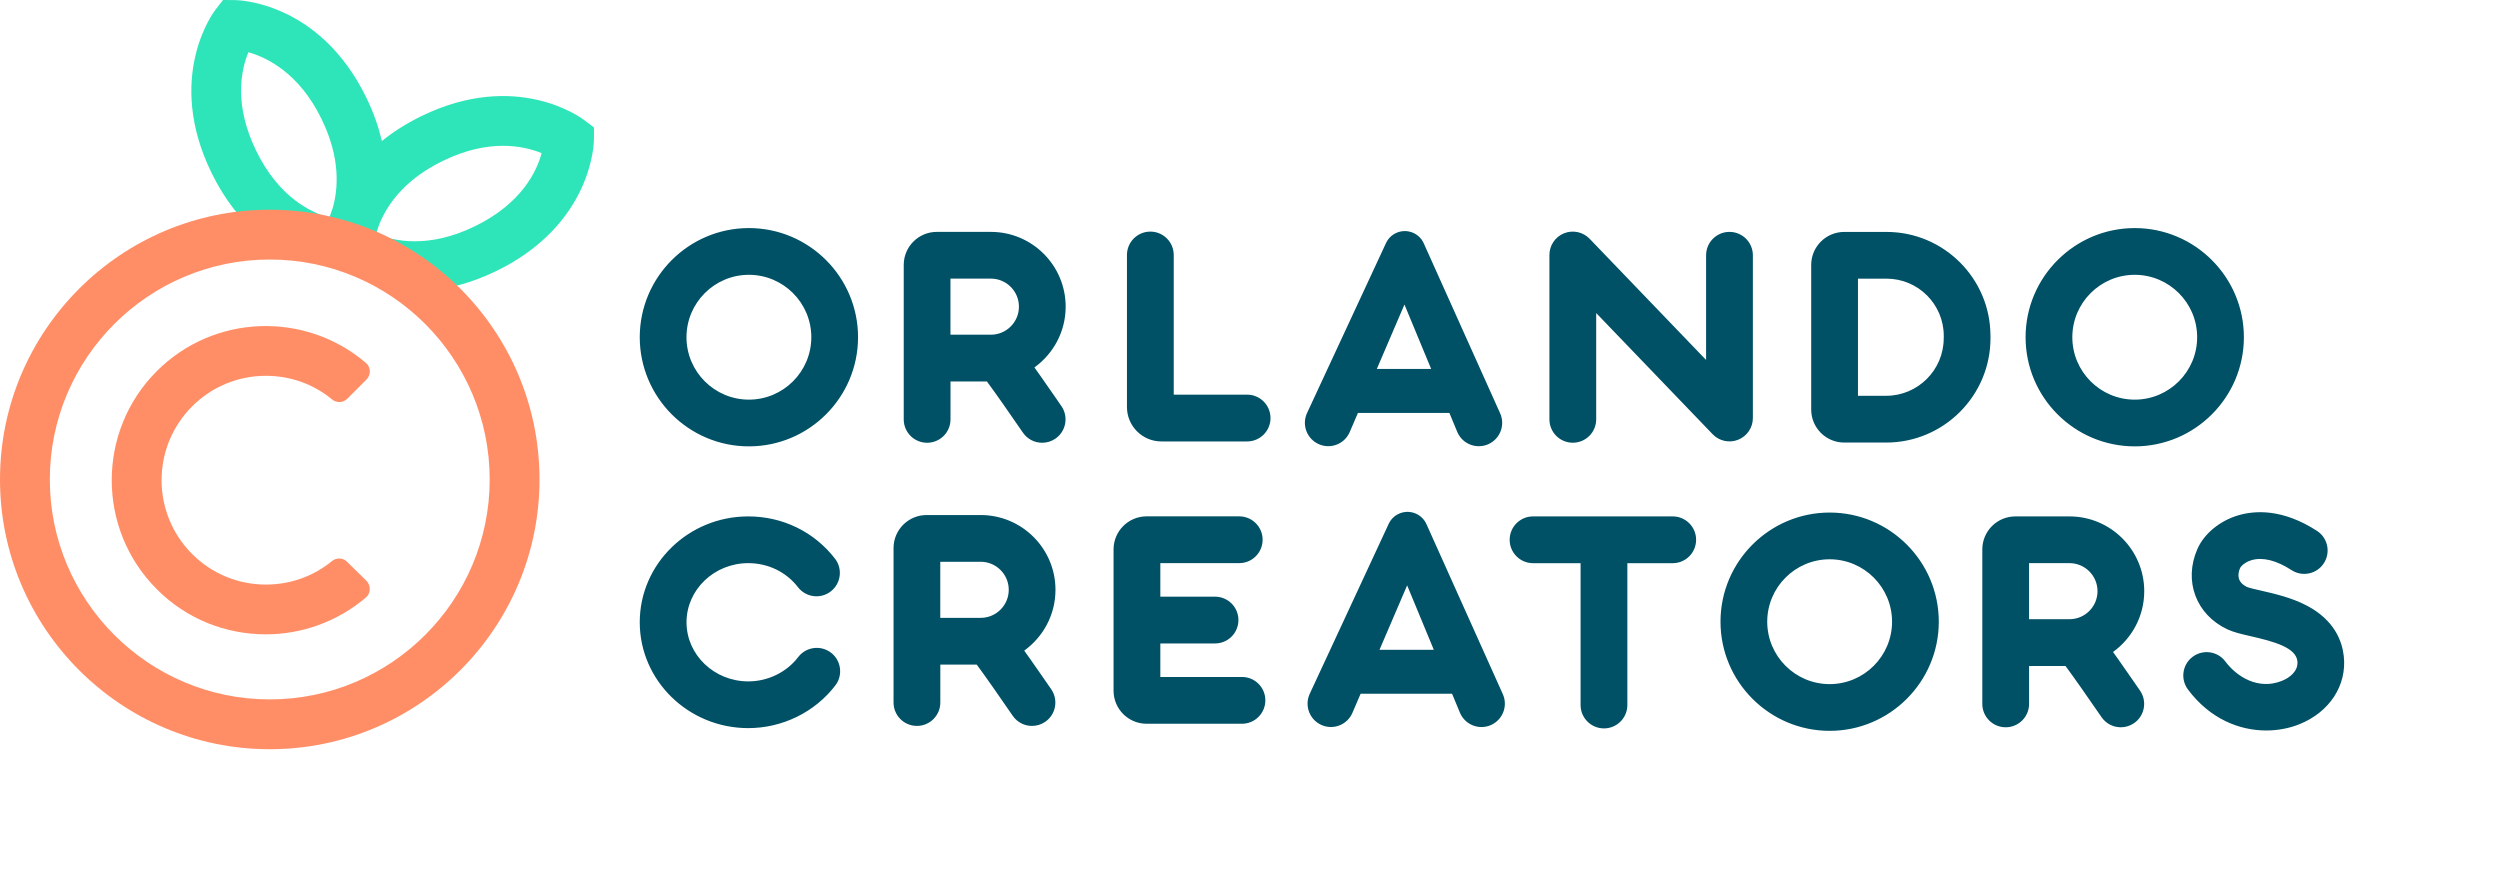 <svg id="Layer_1" xmlns="http://www.w3.org/2000/svg" viewBox="0 0 6232.5 2212.5"><style>.st0{fill:#ff8e66}.st1{fill:#2ee5b9}.st2{fill:#005066}</style><path class="st0" d="M662.5 1581.4c-98.5 0-196.9-37.3-271.6-112.5-149.8-149.8-149.8-393.9 0-543.7 142.8-142.8 370.5-149.3 521.3-20.5 12.6 10.7 13.1 29.9 1.4 41.5l-48.1 48.1c-10.3 10.3-26.6 10.7-37.8 1.4-46.2-38.3-104.1-58.8-164.7-58.8-69.5 0-134.9 27.1-183.9 76.1-101.7 101.7-101.7 266.5 0 368.2 49 49 114.3 76.1 183.9 76.1 60.7 0 118.1-20.5 164.3-58.3 11.2-9.3 27.5-8.9 37.8 1.4l48.1 47.1c11.7 11.7 11.7 31.3-.9 42-72 61.1-161.1 91.9-249.8 91.9z"/><path class="st1" d="M1456.3 299.3c-6.7-5.3-168.5-125.5-406-9.7-38.6 18.9-71.1 40-98.2 62-8.1-34.1-20.4-70.7-39.4-109.3C796.5 4.9 595 .4 586.4.2L555.9 0l-19 24.6c-5.3 6.7-125.5 168.5-9.7 406 33.2 68.2 73.6 117.2 114.5 152.4 10.2-.5 20.5-.8 30.8-.8 149.3 0 286.1 53.4 392.4 142 51.4-3.8 109.9-17.9 173.7-49.2 237.4-116.2 241.9-317.7 242.1-326.3l.1-30.9-24.5-18.5zM829 520.1c-2.5 6.7-5 13.3-6.7 19.4-.3 1-1 2.1-1.3 3.1C775.8 530 695.1 492 638.7 376c-56.9-116.3-37.2-202.9-19.4-245.8 44.8 12.7 125.9 50.6 182.3 166.5 48.2 98.5 41.4 175.9 27.4 223.4zm355.2 43.8c-115.9 56.8-202.9 37.2-246.4 19.1.3-1 .6-2 .7-3.5 2.1-6.1 4.6-12.8 6.7-19.4 18.2-45.9 60.1-111.1 158.7-158.9 115.9-56.8 202.9-37.2 246.3-19.5-11.7 44.7-49.3 125.2-166 182.2z"/><path class="st0" d="M672.5 1867.8c-371 0-672.5-301.5-672.5-672.5s301.5-672.5 672.5-672.5S1345 824.3 1345 1195.3s-301.9 672.5-672.5 672.5zm0-1220.8c-302.4 0-548.3 245.9-548.3 548.3s245.9 548.3 548.3 548.3 548.3-245.9 548.3-548.3S974.9 647 672.5 647z"/><path class="st2" d="M1867 568.6c-150 0-272.1 122.1-272.1 272.1 0 150 122.1 272.1 272.1 272.1s272.1-122.1 272.1-272.1c0-150.1-122.1-272.1-272.1-272.1zm0 427.7c-85.8 0-155.6-69.8-155.6-155.6s69.8-155.6 155.6-155.6 155.6 69.8 155.6 155.6-69.8 155.6-155.6 155.6zM2656.7 764.5c0-102.8-83.6-186.4-186.4-186.4h-135c-45.4 0-82.3 36.9-82.3 82.3v385.1c0 32.2 26.1 58.3 58.3 58.3 32.2 0 58.3-26.1 58.3-58.3V951h90.8c18.2 24.4 57 79.7 89.7 127.5 11.3 16.5 29.5 25.3 48.1 25.3 11.3 0 22.8-3.3 32.9-10.2 26.5-18.2 33.3-54.5 15.1-81-.3-.4-25.7-37.5-51.5-74.2-5.7-8.1-11-15.6-15.9-22.4 47.1-33.9 77.9-89.1 77.9-151.5zm-287.2-69.9h100.8c38.6 0 69.9 31.4 69.9 69.9 0 38.6-31.4 69.9-69.9 69.9h-100.8V694.6zM2631.3 1470.4c0-102.8-83.6-186.4-186.4-186.4h-135c-45.4 0-82.3 36.9-82.3 82.3v385.1c0 32.2 26.1 58.3 58.3 58.3 32.2 0 58.3-26.1 58.3-58.3v-94.5h90.8c18.2 24.4 57 79.7 89.7 127.5 11.3 16.5 29.5 25.3 48.1 25.3 11.3 0 22.8-3.3 32.9-10.2 26.5-18.2 33.3-54.5 15.1-81-.3-.4-25.7-37.5-51.5-74.1-5.7-8.1-11-15.6-15.9-22.4 47.1-34 77.9-89.3 77.9-151.6zm-287.2-69.9h100.8c38.6 0 69.9 31.4 69.9 69.9 0 38.6-31.4 69.9-69.9 69.9h-100.8v-139.8zM3109.1 983.9h-183V635.7c0-32.2-26.1-58.3-58.3-58.3s-58.3 26.1-58.3 58.3v379.1c0 47.2 38.4 85.7 85.7 85.7h213.9c32.2 0 58.3-26.1 58.3-58.3-.1-32.2-26.1-58.3-58.3-58.3zM4333.4 1096.2c22.1-8.9 36.5-30.3 36.5-54V636.4c0-32.2-26.1-58.3-58.3-58.3-32.2 0-58.3 26.1-58.3 58.3v261L3963 595.3c-16.5-17.1-41.7-22.6-63.8-13.7-22.1 8.9-36.5 30.3-36.5 54v409.8c0 32.2 26.1 58.3 58.3 58.3s58.3-26.1 58.3-58.3v-265l290.4 302.2c16.4 17.1 41.7 22.5 63.7 13.6zM4962.2 837.2c0-142.8-116.2-259-259-259h-105.6c-45.4 0-82.3 36.9-82.3 82.3V1021c0 45.4 36.9 82.3 82.3 82.3h104.6c143.4 0 260.1-116.7 260.1-260.1v-6zm-116.5 6c0 79.1-64.4 143.5-143.5 143.5h-70.3v-292h71.4c78.6 0 142.5 63.9 142.5 142.5v6zM5321.9 1112.8c150 0 272.1-122.1 272.1-272.1 0-150-122.1-272.1-272.1-272.1s-272.1 122.1-272.1 272.1c-.1 150 122 272.1 272.1 272.1zm0-427.7c85.8 0 155.6 69.8 155.6 155.6s-69.8 155.6-155.6 155.6-155.6-69.8-155.6-155.6 69.8-155.6 155.6-155.6zM4561.3 1277.8c-150 0-272.1 122.1-272.1 272.1s122.1 272.1 272.1 272.1 272.1-122.1 272.1-272.1-122-272.1-272.1-272.1zm0 427.7c-85.8 0-155.6-69.8-155.6-155.6s69.8-155.6 155.6-155.6 155.6 69.8 155.6 155.6-69.8 155.6-155.6 155.6zM3096.3 1687.7h-203.6v-83.6h136.4c32.2 0 58.3-26.1 58.3-58.3 0-32.2-26.1-58.3-58.3-58.3h-136.4v-83.6h196.7c32.2 0 58.3-26.1 58.3-58.3 0-32.2-26.1-58.3-58.3-58.3h-231c-45.4 0-82.3 36.9-82.3 82.3V1722c0 45.4 36.9 82.3 82.3 82.3h237.8c32.2 0 58.3-26.1 58.3-58.3.1-32.2-26-58.3-58.2-58.3zM4170.1 1287.4h-348.2c-32.2 0-58.3 26.1-58.3 58.3 0 32.2 26.1 58.3 58.3 58.3h118.5v353.6c0 32.2 26.1 58.3 58.3 58.3s58.3-26.1 58.3-58.3V1404h113.1c32.2 0 58.3-26.1 58.3-58.3 0-32.2-26.1-58.3-58.3-58.3zM2071.6 1627.1c-25.6-19.5-62.1-14.6-81.7 11-28.9 37.9-75.5 60.6-124.4 60.6-84.9 0-154-66.1-154-147.4s69.1-147.4 154-147.4c49.3 0 94.5 21.9 123.9 60 19.7 25.5 56.2 30.2 81.7 10.5s30.2-56.3 10.5-81.7c-51.7-66.9-130.5-105.3-216.2-105.3-149.2 0-270.5 118.4-270.5 263.9 0 145.5 121.4 263.9 270.5 263.9 85.1 0 166.2-39.8 217.1-106.4 19.6-25.6 14.6-62.2-10.9-81.7zM5843 1635.2c-4.2-37.2-23.5-89.1-91.3-125-38.2-20.2-80.6-29.9-114.6-37.7-12.6-2.9-30-6.8-35-9.1-26.2-12.3-23.9-32.7-17.4-47.7 1.2-2.5 10.1-14 28.9-19.4 27.5-7.9 61.8.7 99.2 25 27 17.5 63.1 9.8 80.6-17.3 17.5-27 9.8-63.1-17.3-80.6-85.2-55.1-154.1-51.3-196.9-38.5-45.8 13.8-84.6 45.9-101.2 84-34.7 79.2-3.3 163.3 74.6 199.9 15.9 7.5 35.7 12 58.7 17.3 59 13.5 112.3 28.4 116.1 62.2 2.7 23.9-18.3 41.1-38.9 49.2-59.6 23.6-113-11.3-140.6-48.3-19.2-25.8-55.7-31.1-81.5-11.9-25.8 19.2-31.1 55.7-11.9 81.5 54.5 73.1 128 102.3 195.2 102.3 29.1 0 57.1-5.5 81.7-15.2 76-30.2 119.9-97.2 111.6-170.7zM5345.6 1473.8c0-102.8-83.6-186.4-186.4-186.4h-135c-45.4 0-82.3 36.9-82.3 82.3v385.1c0 32.2 26.1 58.3 58.3 58.3 32.2 0 58.3-26.1 58.3-58.3v-94.5h90.8c18.2 24.4 57 79.7 89.8 127.5 11.3 16.5 29.5 25.3 48.1 25.3 11.3 0 22.8-3.3 32.9-10.2 26.5-18.2 33.3-54.5 15.1-81-.3-.4-25.7-37.5-51.5-74.1-5.7-8.1-11-15.6-15.9-22.4 47-34 77.8-89.2 77.8-151.6zm-287.2-69.9h100.8c38.6 0 69.9 31.4 69.9 69.9 0 38.6-31.4 69.9-69.9 69.9h-100.8v-139.8zM3556.1 1306.6c-4.9-10.9-13.7-20.3-25.4-25.7-25.9-12-56.7-.8-68.7 25.1l-196.8 423.6c-.2.4-.5 1.1-.7 1.6-12.7 29.6 1 63.8 30.6 76.5 29.6 12.7 63.8-1 76.5-30.6l20.4-47.6h228l19.5 47c.2.4.5 1.1.7 1.6 13.2 29.4 47.7 42.5 77 29.3 29.4-13.2 42.5-47.7 29.3-77l-190.4-423.8zm-117 313.3l68.9-160.6 66.5 160.6h-135.4zM3288.4 1107.6c29.6 12.7 63.8-1 76.5-30.6l20.4-47.6h228l19.5 47c.2.4.5 1.1.7 1.6 13.2 29.4 47.7 42.5 77 29.3 29.4-13.2 42.5-47.7 29.3-77l-190.4-423.7c-4.9-10.9-13.7-20.3-25.4-25.7-25.9-12-56.7-.8-68.7 25.1l-196.8 423.6c-.2.4-.5 1.1-.7 1.6-12.7 29.5 1 63.7 30.6 76.4zm279.5-187.8h-135.5l68.9-160.6 66.6 160.6z"/></svg>